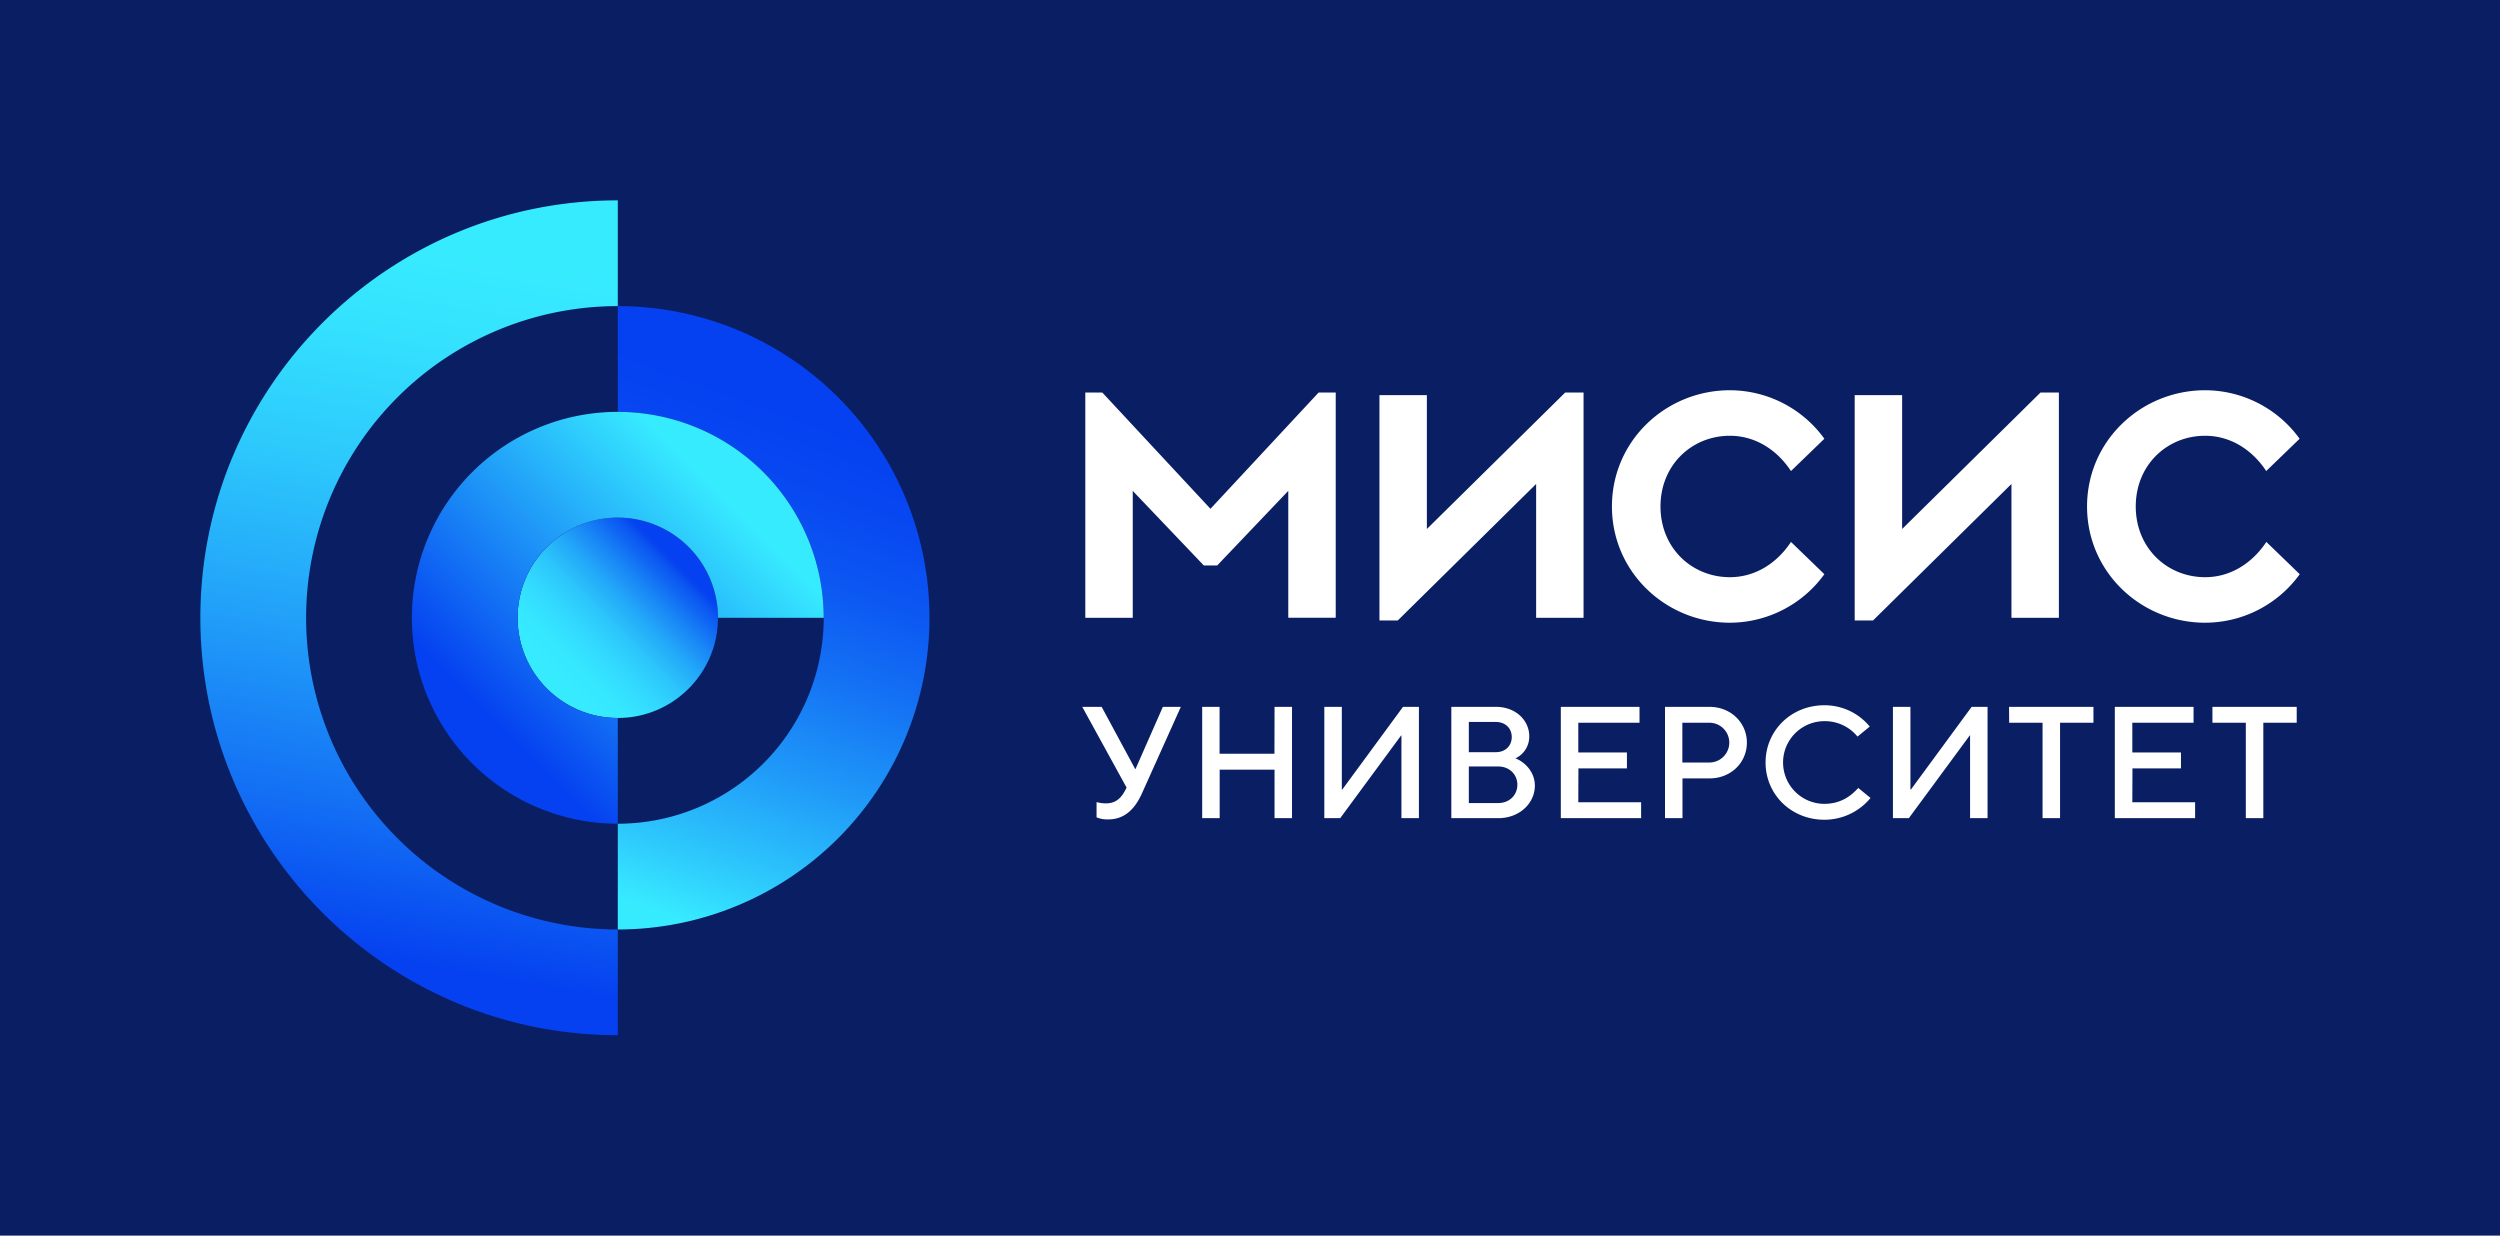 <svg viewBox="0 0 1122.95 555" xmlns="http://www.w3.org/2000/svg" xmlns:xlink="http://www.w3.org/1999/xlink"><linearGradient id="a" gradientUnits="userSpaceOnUse" x1="168.63" x2="233.26" y1="448.73" y2="82.2"><stop offset=".05" stop-color="#0541f0"/><stop offset=".21" stop-color="#126cf4"/><stop offset=".44" stop-color="#22a2f9"/><stop offset=".64" stop-color="#2dcafc"/><stop offset=".8" stop-color="#34e2fe"/><stop offset=".9" stop-color="#37ebff"/></linearGradient><linearGradient id="b" gradientUnits="userSpaceOnUse" x1="245.68" x2="309.32" y1="309.32" y2="245.68"><stop offset=".06" stop-color="#37ebff"/><stop offset=".19" stop-color="#36e7ff"/><stop offset=".32" stop-color="#32dafe"/><stop offset=".45" stop-color="#2cc6fc"/><stop offset=".58" stop-color="#23a9f9"/><stop offset=".71" stop-color="#1883f6"/><stop offset=".85" stop-color="#0b56f2"/><stop offset=".9" stop-color="#0541f0"/></linearGradient><linearGradient id="c" gradientUnits="userSpaceOnUse" x1="275.81" x2="368.7" y1="416.88" y2="161.67"><stop offset=".05" stop-color="#37ebff"/><stop offset=".16" stop-color="#2dc8fc"/><stop offset=".34" stop-color="#1f98f8"/><stop offset=".51" stop-color="#1472f4"/><stop offset=".66" stop-color="#0c57f2"/><stop offset=".8" stop-color="#0747f1"/><stop offset=".9" stop-color="#0541f0"/></linearGradient><linearGradient id="d" gradientUnits="userSpaceOnUse" x1="202.52" x2="333.33" y1="333.33" y2="202.51"><stop offset=".11" stop-color="#0541f0"/><stop offset=".89" stop-color="#37ebff"/></linearGradient><path d="m0 0h1123v555h-1123z" fill="#0a1e64"/><path d="m277.5 417.5a140 140 0 0 1 0-280v-47.5c-103.5 0-187.5 84-187.5 187.5s84 187.5 187.5 187.5z" fill="url(#a)"/><circle cx="277.5" cy="277.5" fill="url(#b)" r="45"/><path d="m277.5 137.5v47.5a92.5 92.5 0 0 1 0 185v47.5a140 140 0 0 0 0-280z" fill="url(#c)"/><path d="m277.5 322.5a45 45 0 1 1 45-45h47.5a92.5 92.5 0 1 0 -92.5 92.5z" fill="url(#d)"/><g fill="#fff"><path d="m510.05 345.43h-.14l-15.07-27.93h-8.71l19.92 36.29-.28.5c-1.93 3.92-4.29 6.57-9.07 6.57a16.56 16.56 0 0 1 -4.15-.57v6.85a12.92 12.92 0 0 0 5.15.93c7 0 11.78-4.07 15.21-11.64l17.5-38.93h-8.07zm62.41-6.86h-24.65v-21.07h-7.81v50h7.85v-21.79h24.65v21.79h7.85v-50h-7.85zm30.47 16.07h-.21v-37.14h-7.86v50h7.14l27.35-37.14h.15v37.14h7.85v-50h-7.14zm77.77-14a10.79 10.79 0 0 0 6.21-9.93c0-7.14-6.07-13.21-15-13.21h-20v50h21.09c9.65 0 16.43-6.79 16.43-14.64-.02-6.57-5.09-10.86-8.73-12.22zm-20.93-16.35h12.14c4.29 0 7.14 2.85 7.14 6.78s-2.85 6.79-7.14 6.79h-12.14zm13.23 36.42h-13.23v-16.42h13.23c5 0 8.57 3.57 8.57 8.21s-3.57 8.21-8.57 8.21zm36-15.57h21.79v-7.14h-21.85v-13.36h27.5v-7.14h-35.35v50h36.07v-7.14h-28.22zm58.89-27.64h-20v50h7.85v-17.86h12.15c9.64 0 16.78-7.14 16.78-16.07s-7.2-16.07-16.84-16.07zm0 25h-12.21v-17.86h12.15a8.93 8.93 0 0 1 0 17.86zm51.6 18.57a18.57 18.57 0 1 1 0-37.14 18.88 18.88 0 0 1 14.86 6.93l5.5-4.5a26.2 26.2 0 0 0 -20.36-9.57c-15 0-26.43 11.42-26.43 25.71s11.43 25.71 26.43 25.71a26.79 26.79 0 0 0 20.71-9.78l-5.5-4.5c-2.98 3.28-7.56 7.14-15.27 7.14zm38.86-6.43h-.22v-37.14h-7.86v50h7.15l27.35-37.14h.15v37.14h7.85v-50h-7.14zm44.13-30h15v42.86h7.86v-42.86h15v-7.14h-37.92zm55.38 20.5h21.79v-7.14h-21.85v-13.36h27.5v-7.14h-35.36v50h36.06v-7.14h-28.2zm35.92-27.64v7.14h15v42.86h7.86v-42.86h15v-7.14z"/><path d="m543.72 228.54-48.59-52.23h-7.63v101.19h21.31v-57l31.93 33.5h6l31.93-33.52v57h21.31v-101.17h-7.68zm97.2 9.08v-60.12h-21.3v101.19h8.24l62.14-61.3v60.11h21.3v-101.19h-8.24zm136.13-41.88c11.07 0 20.94 6 27.42 15.84l15-14.5a52.49 52.49 0 0 0 -42.42-21.79c-28.78 0-53 22.7-53 52.21s24.27 52.21 53 52.21a52.49 52.49 0 0 0 42.42-21.79l-15-14.5c-6.48 9.84-16.35 15.84-27.42 15.84-17.19 0-31.19-13.18-31.19-31.76s14-31.76 31.19-31.76zm77.35 41.88v-60.12h-21.31v101.19h8.25l62.16-61.3v60.11h21.31v-101.19h-8.25zm136.13 21.64c-17.2 0-31.19-13.18-31.19-31.76s14-31.76 31.19-31.76c11.07 0 20.94 6 27.41 15.84l15-14.5a52.51 52.51 0 0 0 -42.42-21.79c-28.79 0-53.06 22.7-53.06 52.21s24.27 52.21 53.06 52.21a52.51 52.51 0 0 0 42.48-21.79l-15-14.5c-6.53 9.84-16.4 15.84-27.47 15.84z"/></g></svg>
